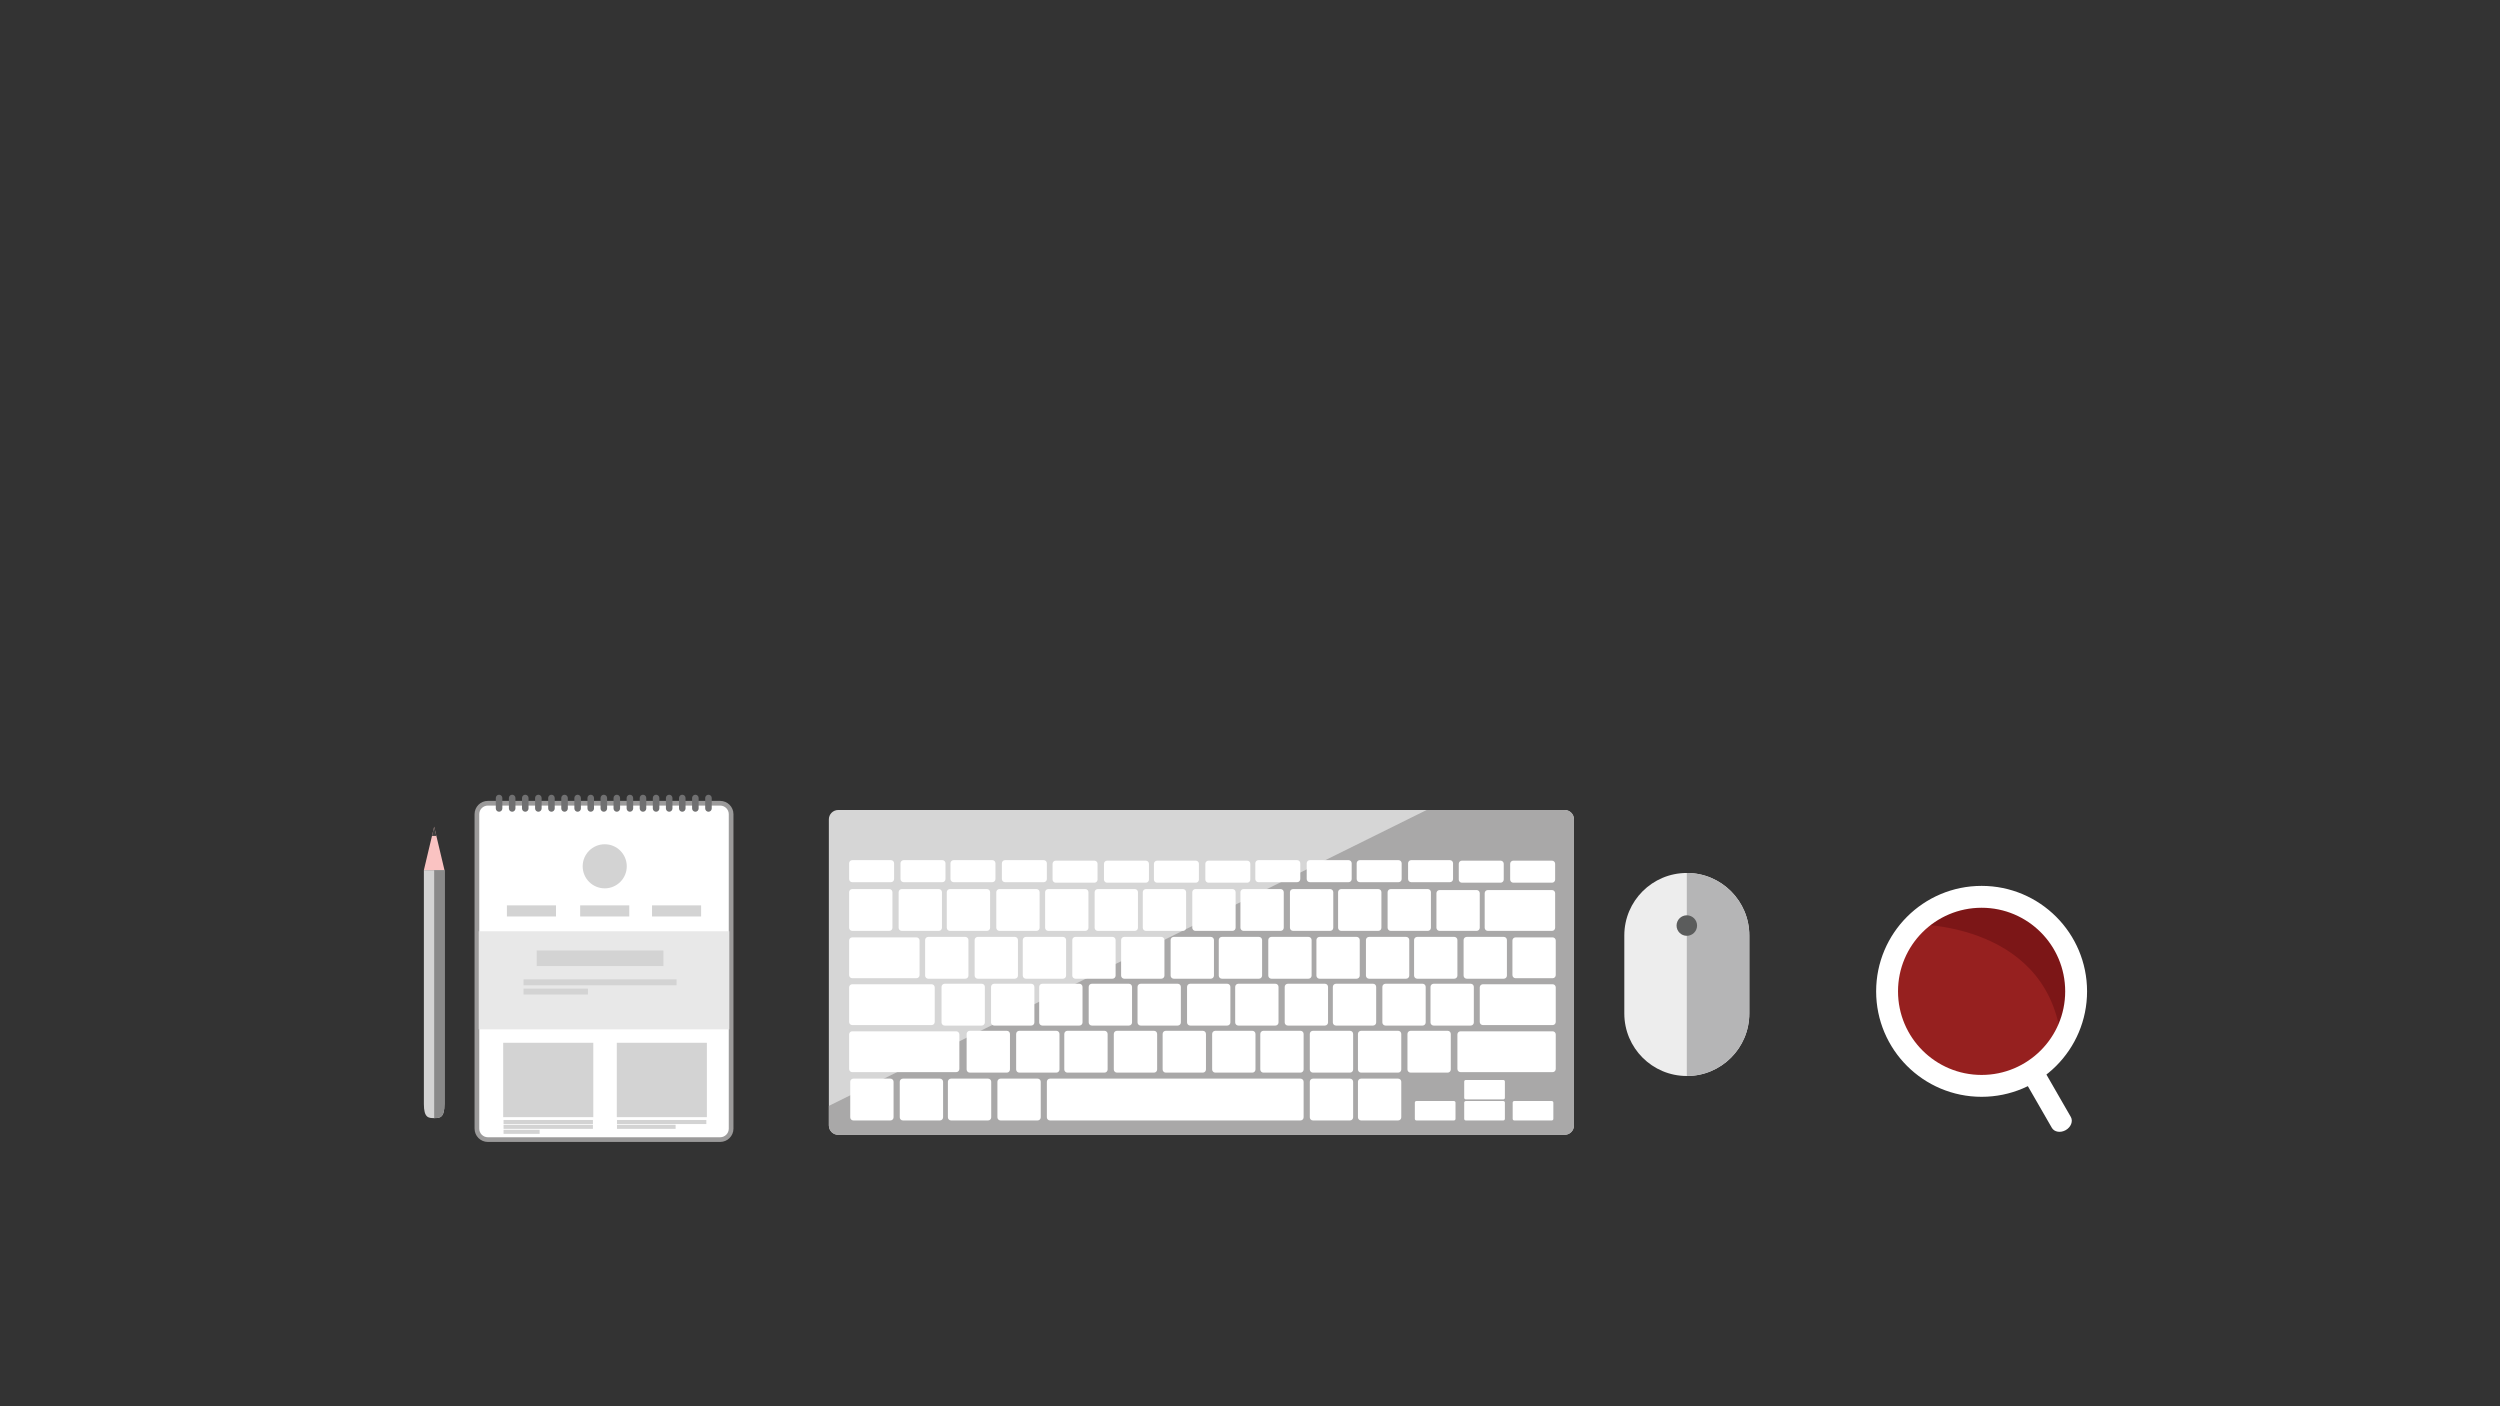 <?xml version="1.0" encoding="utf-8"?>
<!-- Generator: Adobe Illustrator 16.0.0, SVG Export Plug-In . SVG Version: 6.00 Build 0)  -->
<!DOCTYPE svg PUBLIC "-//W3C//DTD SVG 1.1//EN" "http://www.w3.org/Graphics/SVG/1.1/DTD/svg11.dtd">
<svg version="1.1" xmlns="http://www.w3.org/2000/svg" xmlns:xlink="http://www.w3.org/1999/xlink" x="0px" y="0px" width="1600px"
	 height="900px" viewBox="0 0 1600 900" enable-background="new 0 0 1600 900" xml:space="preserve">
<rect x="0" y="0" width="1600" height="900" fill="#333333" stroke="none"/>
<g id="Layer_2" display="none">
	<rect display="inline" fill="#C6C6C5" width="1600" height="900"/>
</g>
<g id="Layer_1">
	<g id="Hands" display="none">
		<g display="inline">
			<path fill="#F4F3B4" d="M552.055,636.521v-28.679c-0.024-0.166-0.039-0.335-0.039-0.506c0-2.496,2.585-4.521,5.774-4.521
				s5.774,2.024,5.774,4.521c0,0.171-0.015,0.34-0.038,0.506v28.373l1.262-0.345v-33.25c-0.024-0.196-0.039-0.396-0.039-0.598
				c0-2.951,2.585-5.343,5.774-5.343s5.774,2.392,5.774,5.343c0,0.202-0.015,0.401-0.039,0.598v32.447l1.377,0.058v-38.617
				c-0.024-0.232-0.039-0.467-0.039-0.706c0-3.482,2.585-6.306,5.774-6.306s5.774,2.823,5.774,6.306
				c0,0.239-0.015,0.474-0.039,0.706l0.039,39.362l1.338,0.65v-35.357c-0.024-0.205-0.039-0.412-0.039-0.623
				c0-3.078,2.585-5.572,5.774-5.572s5.774,2.494,5.774,5.572c0,0.211-0.015,0.418-0.039,0.623v41.361l11.683-10.727
				c0,0,3.097-3.098,6.424,0.229l2.495,2.495c0,0,0.495,0.38-0.574,1.448c0,0-5.904,6.728-11.767,13.725
				c-3.305,3.943-6.846,8.432-6.999,10.878c0,0-2.294,12.39-4.092,20.382H553.47c0,0-2.008,0.401-2.008-5.449
				C551.462,675.506,550.181,649.79,552.055,636.521z"/>
			<rect x="550.067" y="680.961" fill="#E5E5E5" width="51.853" height="7.145"/>
			<rect x="546.854" y="688.149" fill="#7C79B7" width="58.278" height="54.257"/>
			<circle fill="#595991" cx="552.667" cy="696.061" r="2.6"/>
			<circle fill="#595991" cx="552.514" cy="703.556" r="2.6"/>
			<circle fill="#FFFFFF" cx="557.715" cy="608.567" r="5.2"/>
			<circle fill="#FFFFFF" cx="570.563" cy="602.602" r="5.2"/>
			<circle fill="#FFFFFF" cx="583.412" cy="595.03" r="5.201"/>
			<circle fill="#FFFFFF" cx="596.241" cy="600.767" r="5.201"/>
			<path fill="#FFFFFF" d="M616.221,642.418l6.294-7.208c-0.84-0.639-1.901-1.022-3.058-1.022c-2.715,0-4.917,2.104-4.917,4.698
				C614.539,640.296,615.192,641.557,616.221,642.418z"/>
		</g>
		<g display="inline">
			<path fill="#F4F3B4" d="M786.713,636.521v-28.679c0.024-0.166,0.038-0.335,0.038-0.506c0-2.496-2.585-4.521-5.774-4.521
				s-5.774,2.024-5.774,4.521c0,0.171,0.015,0.34,0.039,0.506v28.373l-1.262-0.345v-33.25c0.024-0.196,0.039-0.396,0.039-0.598
				c0-2.951-2.585-5.343-5.774-5.343s-5.774,2.392-5.774,5.343c0,0.202,0.015,0.401,0.038,0.598v32.447l-1.376,0.058v-38.617
				c0.024-0.232,0.039-0.467,0.039-0.706c0-3.482-2.585-6.306-5.774-6.306s-5.774,2.823-5.774,6.306
				c0,0.239,0.015,0.474,0.039,0.706l-0.039,39.362l-1.338,0.65v-35.357c0.024-0.205,0.039-0.412,0.039-0.623
				c0-3.078-2.585-5.572-5.774-5.572s-5.774,2.494-5.774,5.572c0,0.211,0.015,0.418,0.039,0.623v41.361l-11.683-10.727
				c0,0-3.097-3.098-6.424,0.229l-2.495,2.495c0,0-0.495,0.38,0.574,1.448c0,0,5.904,6.728,11.767,13.725
				c3.305,3.943,6.846,8.432,6.999,10.878c0,0,2.294,12.39,4.092,20.382h45.658c0,0,2.008,0.401,2.008-5.449
				C787.306,675.506,788.587,649.79,786.713,636.521z"/>
			<rect x="736.848" y="680.961" fill="#E5E5E5" width="51.853" height="7.145"/>
			<rect x="733.636" y="688.149" fill="#7C79B7" width="58.278" height="54.257"/>
			<circle fill="#595991" cx="786.101" cy="696.061" r="2.6"/>
			<circle fill="#595991" cx="786.254" cy="703.556" r="2.6"/>
			<circle fill="#FFFFFF" cx="781.053" cy="608.567" r="5.2"/>
			<circle fill="#FFFFFF" cx="768.205" cy="602.602" r="5.2"/>
			<circle fill="#FFFFFF" cx="755.356" cy="595.03" r="5.2"/>
			<circle fill="#FFFFFF" cx="742.527" cy="600.767" r="5.201"/>
			<path fill="#FFFFFF" d="M722.547,642.418l-6.294-7.208c0.839-0.639,1.901-1.022,3.058-1.022c2.715,0,4.917,2.104,4.917,4.698
				C724.229,640.296,723.576,641.557,722.547,642.418z"/>
		</g>
	</g>
	<g>
		<g id="Pencil">
			<path fill="#D3D3D3" d="M277.873,715.596c-3.64,0-6.596-0.151-6.596-9.052V556.868h13.191v149.676
				C284.469,715.444,281.52,715.596,277.873,715.596z"/>
			<polygon fill="#FAC3C2" points="271.277,556.871 277.873,529.084 284.469,556.871 			"/>
			<polygon fill="#3F403F" points="279.272,534.978 277.873,529.084 276.475,534.978 			"/>
			<path fill="#898989" d="M284.469,706.544V556.868h-6.596v158.728C281.52,715.596,284.469,715.444,284.469,706.544z"/>
		</g>
		<g id="Pad">
			<g id="Notepad">
				<path fill="#FFFFFF" d="M467.915,722.342c0,3.85-3.15,7-7,7H312.219c-3.85,0-7-3.15-7-7V521.071c0-3.85,3.15-7,7-7h148.696
					c3.85,0,7,3.15,7,7V722.342z"/>
				<path fill="none" stroke="#9B9A9A" stroke-width="3" stroke-miterlimit="10" d="M467.915,722.342c0,3.85-3.15,7-7,7H312.219
					c-3.85,0-7-3.15-7-7V521.071c0-3.85,3.15-7,7-7h148.696c3.85,0,7,3.15,7,7V722.342z"/>
			</g>
			<g id="Spiral">
				<path fill="#707071" d="M321.503,517.423c0,1.157-0.938,2.096-2.096,2.096l0,0c-1.157,0-2.095-0.938-2.095-2.096v-6.703
					c0-1.157,0.938-2.096,2.095-2.096l0,0c1.157,0,2.096,0.938,2.096,2.096V517.423z"/>
				<path fill="#707071" d="M329.882,517.423c0,1.157-0.938,2.096-2.095,2.096l0,0c-1.156,0-2.095-0.938-2.095-2.096v-6.703
					c0-1.157,0.938-2.096,2.095-2.096l0,0c1.157,0,2.095,0.938,2.095,2.096V517.423z"/>
				<path fill="#707071" d="M338.263,517.423c0,1.157-0.938,2.096-2.095,2.096l0,0c-1.157,0-2.096-0.938-2.096-2.096v-6.703
					c0-1.157,0.938-2.096,2.096-2.096l0,0c1.156,0,2.095,0.938,2.095,2.096V517.423z"/>
				<path fill="#707071" d="M346.643,517.423c0,1.157-0.938,2.096-2.095,2.096l0,0c-1.157,0-2.095-0.938-2.095-2.096v-6.703
					c0-1.157,0.938-2.096,2.095-2.096l0,0c1.157,0,2.095,0.938,2.095,2.096V517.423z"/>
				<path fill="#707071" d="M355.023,517.423c0,1.157-0.938,2.096-2.096,2.096l0,0c-1.156,0-2.095-0.938-2.095-2.096v-6.703
					c0-1.157,0.938-2.096,2.095-2.096l0,0c1.157,0,2.096,0.938,2.096,2.096V517.423z"/>
				<path fill="#707071" d="M363.403,517.423c0,1.157-0.938,2.096-2.095,2.096l0,0c-1.157,0-2.096-0.938-2.096-2.096v-6.703
					c0-1.157,0.938-2.096,2.096-2.096l0,0c1.156,0,2.095,0.938,2.095,2.096V517.423z"/>
				<path fill="#707071" d="M371.783,517.423c0,1.157-0.938,2.096-2.095,2.096l0,0c-1.157,0-2.095-0.938-2.095-2.096v-6.703
					c0-1.157,0.938-2.096,2.095-2.096l0,0c1.157,0,2.095,0.938,2.095,2.096V517.423z"/>
				<path fill="#707071" d="M380.164,517.423c0,1.157-0.938,2.096-2.096,2.096l0,0c-1.156,0-2.095-0.938-2.095-2.096v-6.703
					c0-1.157,0.938-2.096,2.095-2.096l0,0c1.157,0,2.096,0.938,2.096,2.096V517.423z"/>
				<path fill="#707071" d="M388.544,517.423c0,1.157-0.938,2.096-2.095,2.096l0,0c-1.157,0-2.096-0.938-2.096-2.096v-6.703
					c0-1.157,0.938-2.096,2.096-2.096l0,0c1.156,0,2.095,0.938,2.095,2.096V517.423z"/>
				<path fill="#707071" d="M396.85,517.423c0,1.157-0.938,2.096-2.095,2.096l0,0c-1.157,0-2.095-0.938-2.095-2.096v-6.703
					c0-1.157,0.938-2.096,2.095-2.096l0,0c1.157,0,2.095,0.938,2.095,2.096V517.423z"/>
				<path fill="#707071" d="M405.23,517.423c0,1.157-0.938,2.096-2.096,2.096l0,0c-1.156,0-2.095-0.938-2.095-2.096v-6.703
					c0-1.157,0.938-2.096,2.095-2.096l0,0c1.157,0,2.096,0.938,2.096,2.096V517.423z"/>
				<path fill="#707071" d="M413.61,517.423c0,1.157-0.938,2.096-2.095,2.096l0,0c-1.157,0-2.096-0.938-2.096-2.096v-6.703
					c0-1.157,0.938-2.096,2.096-2.096l0,0c1.156,0,2.095,0.938,2.095,2.096V517.423z"/>
				<path fill="#707071" d="M421.99,517.423c0,1.157-0.938,2.096-2.095,2.096l0,0c-1.157,0-2.095-0.938-2.095-2.096v-6.703
					c0-1.157,0.938-2.096,2.095-2.096l0,0c1.157,0,2.095,0.938,2.095,2.096V517.423z"/>
				<path fill="#707071" d="M430.371,517.423c0,1.157-0.938,2.096-2.096,2.096l0,0c-1.156,0-2.095-0.938-2.095-2.096v-6.703
					c0-1.157,0.938-2.096,2.095-2.096l0,0c1.157,0,2.096,0.938,2.096,2.096V517.423z"/>
				<path fill="#707071" d="M438.751,517.423c0,1.157-0.938,2.096-2.095,2.096l0,0c-1.157,0-2.096-0.938-2.096-2.096v-6.703
					c0-1.157,0.938-2.096,2.096-2.096l0,0c1.156,0,2.095,0.938,2.095,2.096V517.423z"/>
				<path fill="#707071" d="M447.131,517.423c0,1.157-0.938,2.096-2.095,2.096l0,0c-1.157,0-2.095-0.938-2.095-2.096v-6.703
					c0-1.157,0.938-2.096,2.095-2.096l0,0c1.157,0,2.095,0.938,2.095,2.096V517.423z"/>
				<path fill="#707071" d="M455.512,517.423c0,1.157-0.938,2.096-2.096,2.096l0,0c-1.156,0-2.095-0.938-2.095-2.096v-6.703
					c0-1.157,0.938-2.096,2.095-2.096l0,0c1.157,0,2.096,0.938,2.096,2.096V517.423z"/>
			</g>
			<g id="Wireframe">
				<rect x="322.272" y="719.869" fill="#D3D3D3" width="57.196" height="2.605"/>
				<rect x="322.272" y="723.066" fill="#D3D3D3" width="23.088" height="2.605"/>
				<rect x="394.859" y="719.869" fill="#D3D3D3" width="37.533" height="2.605"/>
				<circle fill="#D3D3D3" cx="387.022" cy="554.432" r="14.11"/>
				<rect x="324.419" y="579.435" fill="#D3D3D3" width="31.425" height="7.104"/>
				<rect x="371.31" y="579.435" fill="#D3D3D3" width="31.425" height="7.104"/>
				<rect x="417.29" y="579.435" fill="#D3D3D3" width="31.426" height="7.104"/>
				<rect x="306.403" y="596.011" fill="#E8E8E8" width="160.328" height="62.759"/>
				<rect x="343.484" y="608.326" fill="#D3D3D3" width="81.093" height="9.946"/>
				<rect x="322.039" y="667.38" fill="#D3D3D3" width="57.664" height="47.602"/>
				<rect x="394.743" y="667.38" fill="#D3D3D3" width="57.664" height="47.602"/>
				<rect x="335.059" y="626.799" fill="#D3D3D3" width="97.944" height="3.788"/>
				<rect x="322.272" y="716.791" fill="#D3D3D3" width="57.196" height="2.605"/>
				<rect x="394.859" y="716.791" fill="#D3D3D3" width="57.195" height="2.605"/>
				<rect x="335.059" y="632.719" fill="#D3D3D3" width="41.207" height="3.789"/>
			</g>
		</g>
		<g>
			<g id="Keyboard">
				<g>
					<path fill="#D6D6D6" d="M530.464,720.287c0,3.313,2.687,6,6,6h464.884c3.313,0,6-2.687,6-6V524.392c0-3.313-2.687-6-6-6
						H536.464c-3.313,0-6,2.687-6,6V720.287z"/>
				</g>
				<path fill="#A9A8A8" d="M1001.348,518.392h-88.283L530.464,707.767v12.521c0,3.313,2.686,6,6,6h464.884c3.313,0,6-2.687,6-6
					V524.392C1007.348,521.078,1004.66,518.392,1001.348,518.392z"/>
				<g id="Keys">
					<g>
						<g>
							<path fill="#FFFFFF" d="M543.436,562.594c0,1.104,0.896,2,2,2h24.783c1.104,0,2-0.896,2-2v-10.105c0-1.104-0.896-2-2-2
								h-24.783c-1.104,0-2,0.896-2,2V562.594z"/>
						</g>
						<g>
							<path fill="#FFFFFF" d="M576.33,562.594c0,1.104,0.896,2,2,2h24.783c1.104,0,2-0.896,2-2v-10.105c0-1.104-0.896-2-2-2H578.33
								c-1.104,0-2,0.896-2,2V562.594z"/>
						</g>
						<g>
							<path fill="#FFFFFF" d="M608.313,562.594c0,1.104,0.896,2,2,2h24.782c1.104,0,2-0.896,2-2v-10.105c0-1.104-0.896-2-2-2
								h-24.782c-1.104,0-2,0.896-2,2V562.594z"/>
						</g>
						<g>
							<path fill="#FFFFFF" d="M641.207,562.594c0,1.104,0.896,2,2,2h24.784c1.104,0,2-0.896,2-2v-10.105c0-1.104-0.896-2-2-2
								h-24.784c-1.104,0-2,0.896-2,2V562.594z"/>
						</g>
						<g>
							<path fill="#FFFFFF" d="M673.646,562.928c0,1.104,0.896,2,2,2h24.783c1.104,0,2-0.896,2-2v-10.105c0-1.104-0.896-2-2-2
								h-24.783c-1.104,0-2,0.896-2,2V562.928z"/>
						</g>
						<g>
							<path fill="#FFFFFF" d="M706.54,562.928c0,1.104,0.896,2,2,2h24.784c1.104,0,2-0.896,2-2v-10.105c0-1.104-0.896-2-2-2H708.54
								c-1.104,0-2,0.896-2,2V562.928z"/>
						</g>
						<g>
							<path fill="#FFFFFF" d="M738.521,562.928c0,1.104,0.896,2,2,2h24.784c1.104,0,2-0.896,2-2v-10.105c0-1.104-0.896-2-2-2
								h-24.784c-1.104,0-2,0.896-2,2V562.928z"/>
						</g>
						<g>
							<path fill="#FFFFFF" d="M771.418,562.928c0,1.104,0.896,2,2,2h24.783c1.104,0,2-0.896,2-2v-10.105c0-1.104-0.896-2-2-2
								h-24.783c-1.104,0-2,0.896-2,2V562.928z"/>
						</g>
						<g>
							<path fill="#FFFFFF" d="M803.398,562.594c0,1.104,0.896,2,2,2h24.783c1.104,0,2-0.896,2-2v-10.105c0-1.104-0.896-2-2-2
								h-24.783c-1.104,0-2,0.896-2,2V562.594z"/>
						</g>
						<g>
							<path fill="#FFFFFF" d="M836.293,562.594c0,1.104,0.896,2,2,2h24.785c1.104,0,2-0.896,2-2v-10.105c0-1.104-0.896-2-2-2
								h-24.785c-1.104,0-2,0.896-2,2V562.594z"/>
						</g>
						<g>
							<path fill="#FFFFFF" d="M868.275,562.594c0,1.104,0.896,2,2,2h24.785c1.104,0,2-0.896,2-2v-10.105c0-1.104-0.896-2-2-2
								h-24.785c-1.104,0-2,0.896-2,2V562.594z"/>
						</g>
						<g>
							<path fill="#FFFFFF" d="M901.172,562.594c0,1.104,0.896,2,2,2h24.781c1.104,0,2-0.896,2-2v-10.105c0-1.104-0.896-2-2-2
								h-24.781c-1.104,0-2,0.896-2,2V562.594z"/>
						</g>
						<g>
							<path fill="#FFFFFF" d="M933.609,562.928c0,1.104,0.896,2,2,2h24.783c1.104,0,2-0.896,2-2v-10.105c0-1.104-0.896-2-2-2
								h-24.783c-1.104,0-2,0.896-2,2V562.928z"/>
						</g>
						<g>
							<path fill="#FFFFFF" d="M966.504,562.928c0,1.104,0.896,2,2,2h24.785c1.104,0,2-0.896,2-2v-10.105c0-1.104-0.896-2-2-2
								h-24.785c-1.104,0-2,0.896-2,2V562.928z"/>
						</g>
					</g>
					<g>
						<g>
							<path fill="#FFFFFF" d="M543.436,593.767c0,1.104,0.896,2,2,2h23.729c1.104,0,2-0.896,2-2v-22.766c0-1.104-0.896-2-2-2
								h-23.729c-1.104,0-2,0.896-2,2V593.767z"/>
						</g>
						<g>
							<path fill="#FFFFFF" d="M575.126,593.767c0,1.104,0.896,2,2,2h23.728c1.104,0,2-0.896,2-2v-22.766c0-1.104-0.896-2-2-2
								h-23.728c-1.104,0-2,0.896-2,2V593.767z"/>
						</g>
						<g>
							<path fill="#FFFFFF" d="M605.935,593.767c0,1.104,0.896,2,2,2h23.729c1.104,0,2-0.896,2-2v-22.766c0-1.104-0.896-2-2-2
								h-23.729c-1.104,0-2,0.896-2,2V593.767z"/>
						</g>
						<g>
							<path fill="#FFFFFF" d="M637.624,593.767c0,1.104,0.896,2,2,2h23.731c1.104,0,2-0.896,2-2v-22.766c0-1.104-0.896-2-2-2
								h-23.731c-1.104,0-2,0.896-2,2V593.767z"/>
						</g>
						<g>
							<path fill="#FFFFFF" d="M668.876,593.767c0,1.104,0.896,2,2,2h23.728c1.104,0,2-0.896,2-2v-22.766c0-1.104-0.896-2-2-2
								h-23.728c-1.104,0-2,0.896-2,2V593.767z"/>
						</g>
						<g>
							<path fill="#FFFFFF" d="M700.564,593.767c0,1.104,0.896,2,2,2h23.729c1.104,0,2-0.896,2-2v-22.766c0-1.104-0.896-2-2-2
								h-23.729c-1.104,0-2,0.896-2,2V593.767z"/>
						</g>
						<g>
							<path fill="#FFFFFF" d="M731.375,593.767c0,1.104,0.896,2,2,2h23.729c1.104,0,2-0.896,2-2v-22.766c0-1.104-0.896-2-2-2
								h-23.729c-1.104,0-2,0.896-2,2V593.767z"/>
						</g>
						<g>
							<path fill="#FFFFFF" d="M763.064,593.767c0,1.104,0.896,2,2,2h23.73c1.104,0,2-0.896,2-2v-22.766c0-1.104-0.896-2-2-2h-23.73
								c-1.104,0-2,0.896-2,2V593.767z"/>
						</g>
						<g>
							<path fill="#FFFFFF" d="M793.875,593.767c0,1.104,0.896,2,2,2h23.728c1.104,0,2-0.896,2-2v-22.766c0-1.104-0.896-2-2-2
								h-23.728c-1.104,0-2,0.896-2,2V593.767z"/>
						</g>
						<g>
							<path fill="#FFFFFF" d="M825.564,593.767c0,1.104,0.896,2,2,2h23.73c1.104,0,2-0.896,2-2v-22.766c0-1.104-0.896-2-2-2h-23.73
								c-1.104,0-2,0.896-2,2V593.767z"/>
						</g>
						<g>
							<path fill="#FFFFFF" d="M856.375,593.767c0,1.104,0.896,2,2,2h23.73c1.104,0,2-0.896,2-2v-22.766c0-1.104-0.896-2-2-2h-23.73
								c-1.104,0-2,0.896-2,2V593.767z"/>
						</g>
						<g>
							<path fill="#FFFFFF" d="M888.064,593.767c0,1.104,0.896,2,2,2h23.73c1.104,0,2-0.896,2-2v-22.766c0-1.104-0.896-2-2-2h-23.73
								c-1.104,0-2,0.896-2,2V593.767z"/>
						</g>
						<g>
							<path fill="#FFFFFF" d="M919.314,593.767c0,1.104,0.896,2,2,2h23.73c1.104,0,2-0.896,2-2v-22.133c0-1.104-0.896-2-2-2h-23.73
								c-1.104,0-2,0.896-2,2V593.767z"/>
						</g>
						<g>
							<path fill="#FFFFFF" d="M950.197,593.767c0,1.104,0.896,2,2,2h41.092c1.104,0,2-0.896,2-2v-22.133c0-1.104-0.896-2-2-2
								h-41.092c-1.104,0-2,0.896-2,2V593.767z"/>
						</g>
					</g>
					<g>
						<g>
							<path fill="#FFFFFF" d="M592.071,624.375c0,1.104,0.896,2,2,2h23.729c1.104,0,2-0.896,2-2v-22.766c0-1.104-0.896-2-2-2
								h-23.729c-1.104,0-2,0.896-2,2V624.375z"/>
						</g>
						<g>
							<path fill="#FFFFFF" d="M623.762,624.375c0,1.104,0.896,2,2,2h23.728c1.104,0,2-0.896,2-2v-22.766c0-1.104-0.896-2-2-2
								h-23.728c-1.104,0-2,0.896-2,2V624.375z"/>
						</g>
						<g>
							<path fill="#FFFFFF" d="M654.571,624.375c0,1.104,0.896,2,2,2H680.3c1.104,0,2-0.896,2-2v-22.766c0-1.104-0.896-2-2-2
								h-23.729c-1.104,0-2,0.896-2,2V624.375z"/>
						</g>
						<g>
							<path fill="#FFFFFF" d="M686.261,624.375c0,1.104,0.896,2,2,2h23.729c1.104,0,2-0.896,2-2v-22.766c0-1.104-0.896-2-2-2
								h-23.729c-1.104,0-2,0.896-2,2V624.375z"/>
						</g>
						<g>
							<path fill="#FFFFFF" d="M717.511,624.375c0,1.104,0.896,2,2,2h23.729c1.104,0,2-0.896,2-2v-22.766c0-1.104-0.896-2-2-2
								h-23.729c-1.104,0-2,0.896-2,2V624.375z"/>
						</g>
						<g>
							<path fill="#FFFFFF" d="M749.201,624.375c0,1.104,0.896,2,2,2h23.729c1.104,0,2-0.896,2-2v-22.766c0-1.104-0.896-2-2-2
								h-23.729c-1.104,0-2,0.896-2,2V624.375z"/>
						</g>
						<g>
							<path fill="#FFFFFF" d="M780.011,624.375c0,1.104,0.896,2,2,2h23.729c1.104,0,2-0.896,2-2v-22.766c0-1.104-0.896-2-2-2
								h-23.729c-1.104,0-2,0.896-2,2V624.375z"/>
						</g>
						<g>
							<path fill="#FFFFFF" d="M811.7,624.375c0,1.104,0.896,2,2,2h23.73c1.104,0,2-0.896,2-2v-22.766c0-1.104-0.896-2-2-2H813.7
								c-1.104,0-2,0.896-2,2V624.375z"/>
						</g>
						<g>
							<path fill="#FFFFFF" d="M842.511,624.375c0,1.104,0.896,2,2,2h23.728c1.104,0,2-0.896,2-2v-22.766c0-1.104-0.896-2-2-2
								h-23.728c-1.104,0-2,0.896-2,2V624.375z"/>
						</g>
						<g>
							<path fill="#FFFFFF" d="M874.201,624.375c0,1.104,0.896,2,2,2h23.729c1.104,0,2-0.896,2-2v-22.766c0-1.104-0.896-2-2-2
								h-23.729c-1.104,0-2,0.896-2,2V624.375z"/>
						</g>
						<g>
							<path fill="#FFFFFF" d="M905.01,624.375c0,1.104,0.896,2,2,2h23.73c1.104,0,2-0.896,2-2v-22.766c0-1.104-0.896-2-2-2h-23.73
								c-1.104,0-2,0.896-2,2V624.375z"/>
						</g>
						<g>
							<path fill="#FFFFFF" d="M936.701,624.375c0,1.104,0.896,2,2,2h23.73c1.104,0,2-0.896,2-2v-22.766c0-1.104-0.896-2-2-2h-23.73
								c-1.104,0-2,0.896-2,2V624.375z"/>
						</g>
						<g>
							<path fill="#FFFFFF" d="M967.951,624.058c0,1.104,0.896,2,2,2h23.729c1.104,0,2-0.896,2-2v-22.132c0-1.104-0.896-2-2-2
								h-23.729c-1.104,0-2,0.896-2,2V624.058z"/>
						</g>
						<g>
							<path fill="#FFFFFF" d="M543.436,624.058c0,1.104,0.896,2,2,2h41.091c1.104,0,2-0.896,2-2v-22.132c0-1.104-0.896-2-2-2
								h-41.091c-1.104,0-2,0.896-2,2V624.058z"/>
						</g>
					</g>
					<g>
						<g>
							<path fill="#FFFFFF" d="M602.582,654.366c0,1.104,0.896,2,2,2h23.729c1.104,0,2-0.896,2-2v-22.766c0-1.104-0.896-2-2-2
								h-23.729c-1.104,0-2,0.896-2,2V654.366z"/>
						</g>
						<g>
							<path fill="#FFFFFF" d="M634.272,654.366c0,1.104,0.896,2,2,2h23.729c1.104,0,2-0.896,2-2v-22.766c0-1.104-0.896-2-2-2
								h-23.729c-1.104,0-2,0.896-2,2V654.366z"/>
						</g>
						<g>
							<path fill="#FFFFFF" d="M665.082,654.366c0,1.104,0.896,2,2,2h23.729c1.104,0,2-0.896,2-2v-22.766c0-1.104-0.896-2-2-2
								h-23.729c-1.104,0-2,0.896-2,2V654.366z"/>
						</g>
						<g>
							<path fill="#FFFFFF" d="M696.771,654.366c0,1.104,0.896,2,2,2h23.73c1.104,0,2-0.896,2-2v-22.766c0-1.104-0.896-2-2-2h-23.73
								c-1.104,0-2,0.896-2,2V654.366z"/>
						</g>
						<g>
							<path fill="#FFFFFF" d="M728.022,654.366c0,1.104,0.896,2,2,2h23.729c1.104,0,2-0.896,2-2v-22.766c0-1.104-0.896-2-2-2
								h-23.729c-1.104,0-2,0.896-2,2V654.366z"/>
						</g>
						<g>
							<path fill="#FFFFFF" d="M759.712,654.366c0,1.104,0.896,2,2,2h23.729c1.104,0,2-0.896,2-2v-22.766c0-1.104-0.896-2-2-2
								h-23.729c-1.104,0-2,0.896-2,2V654.366z"/>
						</g>
						<g>
							<path fill="#FFFFFF" d="M790.521,654.366c0,1.104,0.896,2,2,2h23.729c1.104,0,2-0.896,2-2v-22.766c0-1.104-0.896-2-2-2
								h-23.729c-1.104,0-2,0.896-2,2V654.366z"/>
						</g>
						<g>
							<path fill="#FFFFFF" d="M822.212,654.366c0,1.104,0.896,2,2,2h23.731c1.104,0,2-0.896,2-2v-22.766c0-1.104-0.896-2-2-2
								h-23.731c-1.104,0-2,0.896-2,2V654.366z"/>
						</g>
						<g>
							<path fill="#FFFFFF" d="M853.021,654.366c0,1.104,0.896,2,2,2h23.73c1.104,0,2-0.896,2-2v-22.766c0-1.104-0.896-2-2-2h-23.73
								c-1.104,0-2,0.896-2,2V654.366z"/>
						</g>
						<g>
							<path fill="#FFFFFF" d="M884.713,654.366c0,1.104,0.896,2,2,2h23.73c1.104,0,2-0.896,2-2v-22.766c0-1.104-0.896-2-2-2h-23.73
								c-1.104,0-2,0.896-2,2V654.366z"/>
						</g>
						<g>
							<path fill="#FFFFFF" d="M915.523,654.366c0,1.104,0.896,2,2,2h23.729c1.104,0,2-0.896,2-2v-22.766c0-1.104-0.896-2-2-2
								h-23.729c-1.104,0-2,0.896-2,2V654.366z"/>
						</g>
						<g>
							<path fill="#FFFFFF" d="M947.045,654.049c0,1.104,0.896,2,2,2h44.635c1.104,0,2-0.896,2-2v-22.132c0-1.104-0.896-2-2-2
								h-44.635c-1.104,0-2,0.896-2,2V654.049z"/>
						</g>
						<g>
							<path fill="#FFFFFF" d="M543.436,654.049c0,1.104,0.896,2,2,2h50.787c1.104,0,2-0.896,2-2v-22.132c0-1.104-0.896-2-2-2
								h-50.787c-1.104,0-2,0.896-2,2V654.049z"/>
						</g>
					</g>
					<g>
						<g>
							<path fill="#FFFFFF" d="M618.646,684.481c0,1.104,0.896,2,2,2h23.729c1.104,0,2-0.896,2-2v-22.766c0-1.104-0.896-2-2-2
								h-23.729c-1.104,0-2,0.896-2,2V684.481z"/>
						</g>
						<g>
							<path fill="#FFFFFF" d="M650.337,684.481c0,1.104,0.896,2,2,2h23.729c1.104,0,2-0.896,2-2v-22.766c0-1.104-0.896-2-2-2
								h-23.729c-1.104,0-2,0.896-2,2V684.481z"/>
						</g>
						<g>
							<path fill="#FFFFFF" d="M681.146,684.481c0,1.104,0.896,2,2,2h23.729c1.104,0,2-0.896,2-2v-22.766c0-1.104-0.896-2-2-2
								h-23.729c-1.104,0-2,0.896-2,2V684.481z"/>
						</g>
						<g>
							<path fill="#FFFFFF" d="M712.837,684.481c0,1.104,0.896,2,2,2h23.729c1.104,0,2-0.896,2-2v-22.766c0-1.104-0.896-2-2-2
								h-23.729c-1.104,0-2,0.896-2,2V684.481z"/>
						</g>
						<g>
							<path fill="#FFFFFF" d="M744.087,684.481c0,1.104,0.896,2,2,2h23.729c1.104,0,2-0.896,2-2v-22.766c0-1.104-0.896-2-2-2
								h-23.729c-1.104,0-2,0.896-2,2V684.481z"/>
						</g>
						<g>
							<path fill="#FFFFFF" d="M775.776,684.481c0,1.104,0.896,2,2,2h23.729c1.104,0,2-0.896,2-2v-22.766c0-1.104-0.896-2-2-2
								h-23.729c-1.104,0-2,0.896-2,2V684.481z"/>
						</g>
						<g>
							<path fill="#FFFFFF" d="M806.586,684.481c0,1.104,0.896,2,2,2h23.729c1.104,0,2-0.896,2-2v-22.766c0-1.104-0.896-2-2-2
								h-23.729c-1.104,0-2,0.896-2,2V684.481z"/>
						</g>
						<g>
							<path fill="#FFFFFF" d="M838.276,684.481c0,1.104,0.896,2,2,2h23.729c1.104,0,2-0.896,2-2v-22.766c0-1.104-0.896-2-2-2
								h-23.729c-1.104,0-2,0.896-2,2V684.481z"/>
						</g>
						<g>
							<path fill="#FFFFFF" d="M869.088,684.481c0,1.104,0.896,2,2,2h23.729c1.104,0,2-0.896,2-2v-22.766c0-1.104-0.896-2-2-2
								h-23.729c-1.104,0-2,0.896-2,2V684.481z"/>
						</g>
						<g>
							<path fill="#FFFFFF" d="M900.775,684.481c0,1.104,0.896,2,2,2h23.73c1.104,0,2-0.896,2-2v-22.766c0-1.104-0.896-2-2-2h-23.73
								c-1.104,0-2,0.896-2,2V684.481z"/>
						</g>
						<g>
							<path fill="#FFFFFF" d="M932.74,684.164c0,1.104,0.896,2,2,2h58.939c1.104,0,2-0.896,2-2v-22.132c0-1.104-0.896-2-2-2H934.74
								c-1.104,0-2,0.896-2,2V684.164z"/>
						</g>
						<g>
							<path fill="#FFFFFF" d="M543.436,684.164c0,1.104,0.896,2,2,2h66.553c1.104,0,2-0.896,2-2v-22.132c0-1.104-0.896-2-2-2
								h-66.553c-1.104,0-2,0.896-2,2V684.164z"/>
						</g>
					</g>
					<g>
						<g>
							<path fill="#FFFFFF" d="M544.153,715.09c0,1.104,0.896,2,2,2h23.729c1.104,0,2-0.896,2-2v-22.766c0-1.104-0.896-2-2-2
								h-23.729c-1.104,0-2,0.896-2,2V715.09z"/>
						</g>
						<g>
							<path fill="#FFFFFF" d="M575.844,715.09c0,1.104,0.896,2,2,2h23.729c1.104,0,2-0.896,2-2v-22.766c0-1.104-0.896-2-2-2
								h-23.729c-1.104,0-2,0.896-2,2V715.09z"/>
						</g>
						<g>
							<path fill="#FFFFFF" d="M606.653,715.09c0,1.104,0.896,2,2,2h23.729c1.104,0,2-0.896,2-2v-22.766c0-1.104-0.896-2-2-2
								h-23.729c-1.104,0-2,0.896-2,2V715.09z"/>
						</g>
						<g>
							<path fill="#FFFFFF" d="M638.343,715.09c0,1.104,0.896,2,2,2h23.73c1.104,0,2-0.896,2-2v-22.766c0-1.104-0.896-2-2-2h-23.73
								c-1.104,0-2,0.896-2,2V715.09z"/>
						</g>
						<g>
							<path fill="#FFFFFF" d="M669.991,715.09c0,1.104,0.896,2,2,2h160.324c1.104,0,2-0.896,2-2v-22.766c0-1.104-0.896-2-2-2
								H671.991c-1.104,0-2,0.896-2,2V715.09z"/>
						</g>
						<g>
							<path fill="#FFFFFF" d="M838.276,715.09c0,1.104,0.896,2,2,2h23.729c1.104,0,2-0.896,2-2v-22.766c0-1.104-0.896-2-2-2
								h-23.729c-1.104,0-2,0.896-2,2V715.09z"/>
						</g>
						<g>
							<path fill="#FFFFFF" d="M869.088,715.09c0,1.104,0.896,2,2,2h23.729c1.104,0,2-0.896,2-2v-22.766c0-1.104-0.896-2-2-2
								h-23.729c-1.104,0-2,0.896-2,2V715.09z"/>
						</g>
						<g>
							<path fill="#FFFFFF" d="M937.094,702.619c0,0.553,0.447,1,1,1h24.031c0.553,0,1-0.447,1-1v-10.434c0-0.553-0.447-1-1-1
								h-24.031c-0.553,0-1,0.447-1,1V702.619z"/>
						</g>
						<g>
							<path fill="#FFFFFF" d="M937.094,716.09c0,0.553,0.447,1,1,1h24.031c0.553,0,1-0.447,1-1v-10.433c0-0.553-0.447-1-1-1
								h-24.031c-0.553,0-1,0.447-1,1V716.09z"/>
						</g>
						<g>
							<path fill="#FFFFFF" d="M968.115,716.09c0,0.553,0.447,1,1,1h24.029c0.553,0,1-0.447,1-1v-10.433c0-0.553-0.447-1-1-1
								h-24.029c-0.553,0-1,0.447-1,1V716.09z"/>
						</g>
						<g>
							<path fill="#FFFFFF" d="M905.494,716.09c0,0.553,0.447,1,1,1h24.031c0.553,0,1-0.447,1-1v-10.433c0-0.553-0.447-1-1-1
								h-24.031c-0.553,0-1,0.447-1,1V716.09z"/>
						</g>
					</g>
				</g>
			</g>
			<g id="Mouse">
				<g>
					<path fill="#EDEDED" d="M1039.561,648.635c0,22.092,17.908,40,40,40s40-17.908,40-40V598.7c0-22.092-17.908-40-40-40
						s-40,17.908-40,40V648.635z"/>
				</g>
				<path fill="#B5B5B6" d="M1079.561,558.7v129.935c22.092,0,40-17.908,40-40V598.7
					C1119.561,576.608,1101.652,558.7,1079.561,558.7z"/>
				<circle fill="#5B5C5C" cx="1079.561" cy="592.354" r="6.563"/>
			</g>
		</g>
		<g id="Cup">
			<circle fill="#96201F" cx="1268.226" cy="634.463" r="60.497"/>
			<path fill="#7C1617" d="M1225.563,591.57c0,0,88.551-1.456,94.051,78.544c0,0,24.87-66.352-15.939-84.676
				C1303.674,585.438,1264.763,555.026,1225.563,591.57z"/>
			<circle fill="none" stroke="#FFFFFF" stroke-width="14" stroke-miterlimit="10" cx="1268.226" cy="634.463" r="60.497"/>
			<path fill="#FFFFFF" d="M1325.313,714.82c1.574,2.731,0.134,6.511-3.217,8.439l0,0c-3.351,1.929-7.342,1.278-8.915-1.455
				l-18.922-32.868c-1.573-2.731-0.133-6.51,3.218-8.439l0,0c3.351-1.929,7.342-1.277,8.914,1.455L1325.313,714.82z"/>
		</g>
	</g>
</g>
</svg>
